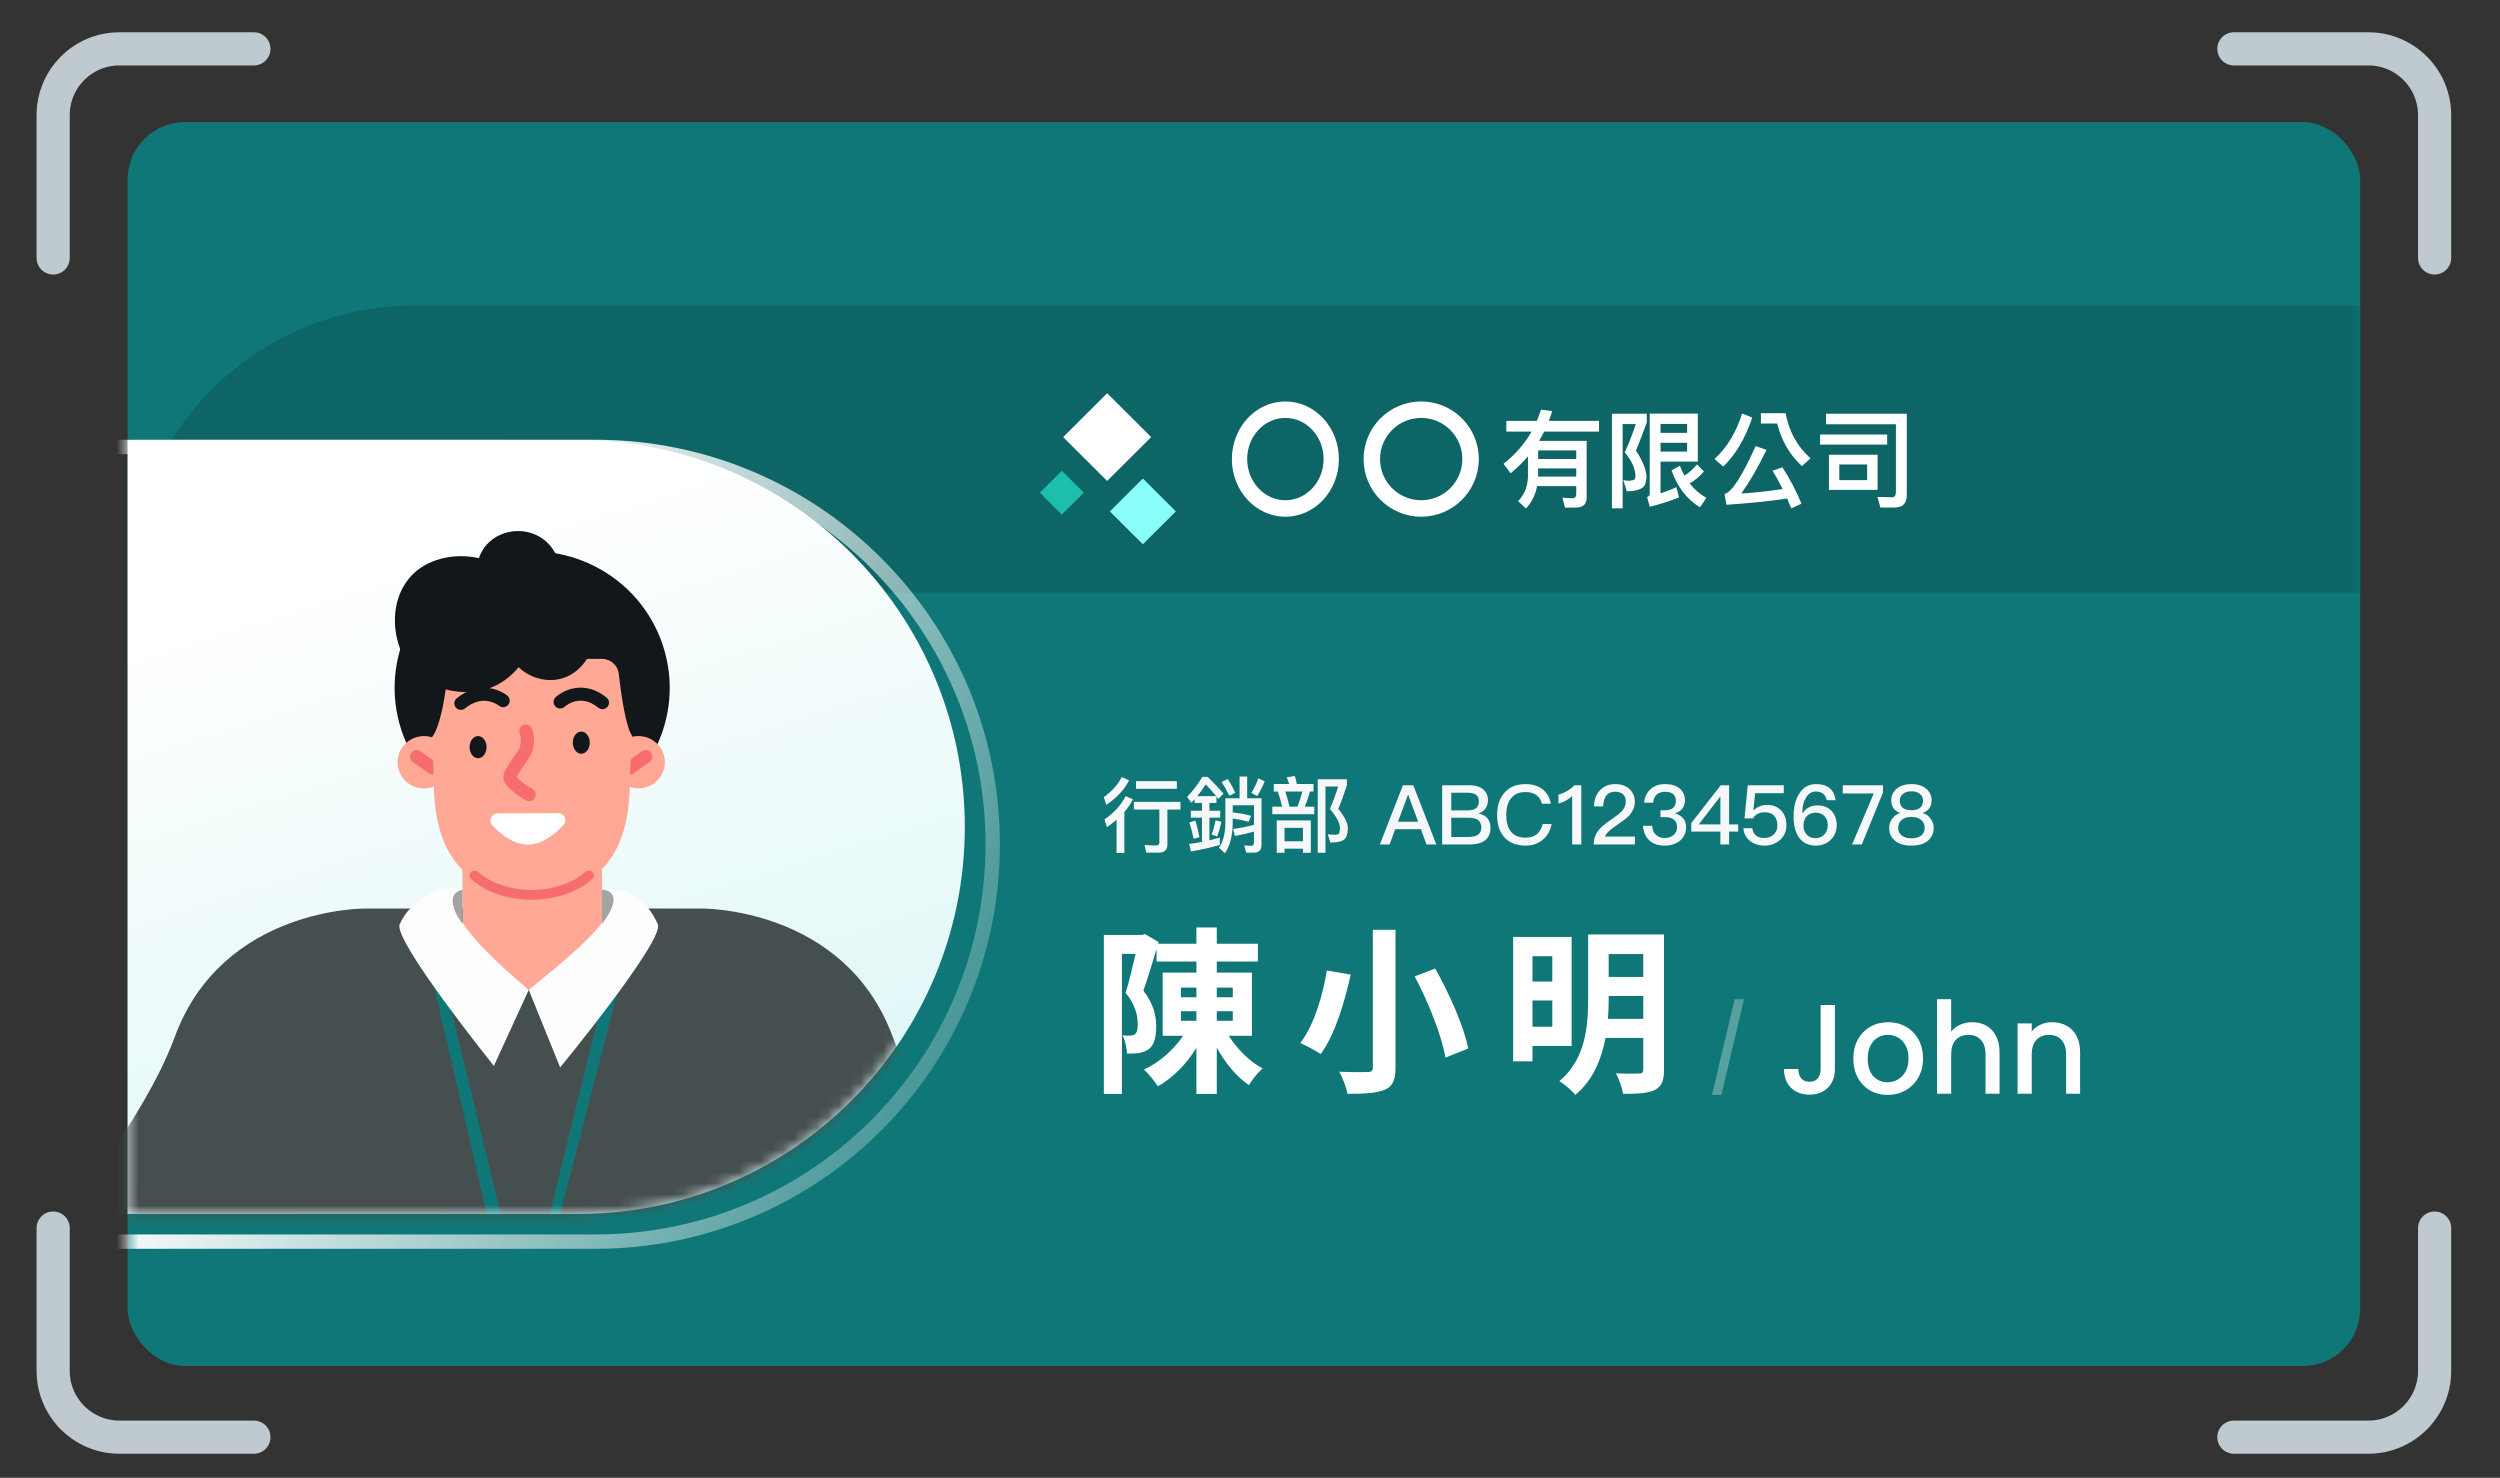 <svg width="225" height="133" viewBox="0 0 225 133" fill="none" xmlns="http://www.w3.org/2000/svg">
<rect x="0" y="0" width="225" height="133" fill="#333333" stroke="none"/>
<path d="M4.784 23.216V10.364C4.784 7.068 7.456 4.397 10.752 4.397H22.851" stroke="#BECACF" stroke-width="2.984" stroke-linecap="round"/>
<path d="M4.784 110.525V123.377C4.784 126.672 7.456 129.344 10.752 129.344H22.851" stroke="#BECACF" stroke-width="2.984" stroke-linecap="round"/>
<path d="M219.115 110.525V123.377C219.115 126.672 216.443 129.344 213.148 129.344H201.049" stroke="#BECACF" stroke-width="2.984" stroke-linecap="round"/>
<path d="M219.115 23.216V10.364C219.115 7.068 216.443 4.397 213.148 4.397H201.049" stroke="#BECACF" stroke-width="2.984" stroke-linecap="round"/>
<rect x="11.482" y="10.992" width="200.935" height="111.95" rx="5.167" fill="#107778"/>
<mask id="mask0_5789_51638" style="mask-type:alpha" maskUnits="userSpaceOnUse" x="11" y="10" width="202" height="113">
<rect x="11.482" y="10.992" width="200.935" height="111.95" rx="5.167" fill="white"/>
</mask>
<g mask="url(#mask0_5789_51638)">
<path d="M11.482 53.332C11.482 39.064 23.049 27.497 37.317 27.497H212.417V53.332H11.482Z" fill="#0D6566"/>
<path d="M-0.448 40.223H53.583C73.333 40.223 89.344 56.234 89.344 75.985V75.985C89.344 95.735 73.333 111.746 53.583 111.746H-0.448V40.223Z" stroke="url(#paint0_linear_5789_51638)" stroke-width="1.292"/>
</g>
<path d="M11.482 39.601H52.004C71.239 39.601 86.833 55.194 86.833 74.43C86.833 93.665 71.239 109.259 52.004 109.259H11.482V39.601Z" fill="url(#paint1_linear_5789_51638)"/>
<mask id="mask1_5789_51638" style="mask-type:alpha" maskUnits="userSpaceOnUse" x="11" y="39" width="76" height="71">
<path d="M11.482 39.601H52.004C71.239 39.601 86.833 55.194 86.833 74.43C86.833 93.665 71.239 109.259 52.004 109.259H11.482V39.601Z" fill="#EEF8F7"/>
</mask>
<g mask="url(#mask1_5789_51638)">
<path d="M51.692 73.602C58.199 71.52 61.774 64.597 59.677 58.138C57.581 51.678 50.606 48.13 44.099 50.211C37.592 52.292 34.017 59.216 36.113 65.675C38.21 72.134 45.185 75.683 51.692 73.602Z" fill="#12171A"/>
<path d="M91.201 113.926C90.963 108.507 83.41 101.619 80.342 93.307C76.025 81.605 63.138 81.768 63.138 81.768H32.895C32.895 81.768 20.055 81.605 15.733 93.307C12.666 101.619 5.476 108.503 5.238 113.926C5.023 118.801 5.203 130.425 23.9 125.74L23.357 132.993H72.059L71.519 125.818C90.771 130.425 91.42 118.906 91.201 113.926Z" fill="#464F4F"/>
<path d="M38.154 70.958C37.017 70.958 36.04 70.151 35.825 69.042C35.708 68.425 35.837 67.797 36.196 67.277C36.552 66.758 37.091 66.405 37.716 66.288C37.865 66.261 38.013 66.246 38.162 66.246C39.299 66.246 40.276 67.052 40.491 68.162C40.608 68.778 40.479 69.407 40.119 69.926C39.764 70.446 39.225 70.799 38.599 70.915C38.455 70.943 38.303 70.958 38.154 70.958Z" fill="#FFA895"/>
<path d="M38.932 69.705C38.81 69.705 38.689 69.67 38.588 69.593L37.15 68.565C36.884 68.375 36.826 68.01 37.017 67.747C37.209 67.483 37.576 67.425 37.842 67.615L39.279 68.642C39.545 68.833 39.604 69.197 39.412 69.461C39.295 69.624 39.115 69.705 38.932 69.705Z" fill="#F76D6D"/>
<path d="M57.468 70.958C58.605 70.958 59.582 70.151 59.797 69.042C59.914 68.425 59.785 67.797 59.426 67.277C59.07 66.758 58.531 66.405 57.906 66.288C57.758 66.261 57.609 66.246 57.461 66.246C56.323 66.246 55.347 67.052 55.132 68.162C55.014 68.778 55.143 69.407 55.503 69.926C55.858 70.446 56.398 70.799 57.023 70.915C57.171 70.943 57.32 70.958 57.468 70.958Z" fill="#FFA895"/>
<path d="M56.691 69.705C56.507 69.705 56.327 69.62 56.21 69.461C56.019 69.197 56.081 68.833 56.343 68.642L57.781 67.615C58.047 67.425 58.414 67.487 58.605 67.747C58.797 68.01 58.734 68.375 58.472 68.565L57.038 69.593C56.933 69.67 56.812 69.705 56.691 69.705Z" fill="#F76D6D"/>
<path d="M54.178 59.299H40.358C40.389 60.408 39.869 65.148 38.873 66.358C38.873 66.358 39.045 69.259 39.045 70.384C39.045 79.491 44.617 80.399 47.864 80.399C51.111 80.399 56.683 79.491 56.683 70.384C56.683 69.337 56.91 66.246 56.91 66.246C56.327 65.489 55.901 62.534 55.687 60.637C55.6 59.873 54.952 59.299 54.178 59.299Z" fill="#FFA895"/>
<path d="M54.181 74.475H41.622V86.914L47.588 89.091L54.181 86.914V74.475Z" fill="#FFA895"/>
<path d="M54.217 63.829C54.084 63.829 53.952 63.786 53.842 63.693C52.256 62.394 50.955 63.484 50.81 63.612C50.568 63.829 50.197 63.814 49.978 63.573C49.759 63.337 49.771 62.968 50.009 62.747C50.748 62.064 52.658 61.196 54.596 62.786C54.846 62.991 54.886 63.364 54.675 63.612C54.557 63.755 54.389 63.829 54.217 63.829Z" fill="#12171A"/>
<path d="M41.479 63.887C41.307 63.887 41.139 63.814 41.022 63.674C40.815 63.426 40.85 63.053 41.1 62.848C43.023 61.273 44.926 62.002 45.66 62.611C45.91 62.817 45.945 63.189 45.738 63.437C45.531 63.686 45.16 63.721 44.91 63.519C44.761 63.403 43.456 62.441 41.854 63.755C41.745 63.841 41.612 63.887 41.479 63.887Z" fill="#12171A"/>
<path d="M43.82 109.259L37.541 82.204H38.483L45.076 109.259H43.82Z" fill="#107778"/>
<path d="M50.413 109.259L57.32 82.515H56.065L49.471 109.259H50.413Z" fill="#107778"/>
<path d="M47.848 80.984C47.063 80.984 44.343 80.849 42.405 79.123C42.218 78.956 42.21 78.677 42.39 78.502C42.569 78.328 42.866 78.32 43.054 78.487C44.742 79.988 47.153 80.108 47.852 80.108C49.294 80.108 51.314 79.681 52.662 78.487C52.85 78.32 53.147 78.328 53.326 78.502C53.506 78.677 53.498 78.956 53.307 79.123C51.357 80.849 48.638 80.984 47.848 80.984Z" fill="#F76D6D"/>
<path d="M35.971 83.183C36.913 81.006 39.739 79.451 41.622 80.073C38.797 81.628 45.39 87.225 47.588 89.091L47.588 89.091L44.448 95.932C44.448 95.932 35.353 84.612 35.971 83.183Z" fill="#FDFDFD"/>
<path d="M59.204 83.183C58.262 81.006 56.379 79.762 54.495 80.073C57.321 81.628 49.785 87.225 47.588 89.091L50.413 96.071C50.413 96.071 59.823 84.612 59.204 83.183Z" fill="#FDFDFD"/>
<path d="M47.622 72.106C47.52 72.106 47.419 72.079 47.325 72.025C45.945 71.226 45.266 70.512 45.305 69.907C45.332 69.469 45.668 68.953 46.215 68.158C46.426 67.851 46.742 67.39 46.785 67.242C46.985 66.529 46.793 66.055 46.785 66.036C46.649 65.741 46.785 65.396 47.082 65.264C47.379 65.128 47.731 65.264 47.868 65.559C47.907 65.644 48.243 66.428 47.93 67.552C47.844 67.867 47.594 68.235 47.196 68.817C46.965 69.15 46.598 69.686 46.504 69.93C46.664 70.163 47.301 70.652 47.922 71.012C48.204 71.175 48.298 71.536 48.133 71.815C48.02 72.005 47.825 72.106 47.622 72.106Z" fill="#F76D6D"/>
<path d="M44.788 73.205L50.227 73.186C50.798 73.186 51.095 73.834 50.716 74.245C49.973 75.048 48.809 76.013 47.516 76.021C46.222 76.025 45.054 75.067 44.304 74.268C43.925 73.857 44.222 73.205 44.788 73.205Z" fill="white"/>
<path d="M51.603 53.888C51.111 53.59 50.568 53.396 50.001 53.291C50.181 52.938 50.31 52.523 50.376 52.05C50.423 51.716 50.423 51.375 50.376 51.041C50.255 50.169 49.825 49.339 49.165 48.749C47.184 46.984 43.913 47.764 43.105 50.234C41.428 49.862 39.588 50.072 38.15 50.921C35.012 52.763 34.852 57.239 36.884 60.009C38.385 62.057 41.651 62.751 43.929 61.983C45 61.622 45.949 60.936 46.672 60.051C47.555 60.897 48.825 61.335 50.044 61.172C51.967 60.916 53.405 59.124 53.455 57.236C53.49 55.855 52.791 54.606 51.603 53.888Z" fill="#12171A"/>
<path d="M52.314 67.836C52.737 67.836 53.08 67.389 53.08 66.839C53.08 66.288 52.737 65.842 52.314 65.842C51.892 65.842 51.549 66.288 51.549 66.839C51.549 67.389 51.892 67.836 52.314 67.836Z" fill="#12171A"/>
<path d="M43.026 68.239C43.449 68.239 43.792 67.793 43.792 67.242C43.792 66.692 43.449 66.246 43.026 66.246C42.603 66.246 42.261 66.692 42.261 67.242C42.261 67.793 42.603 68.239 43.026 68.239Z" fill="#12171A"/>
<path d="M54.181 83.137C52.094 85.787 47.587 89.091 47.587 89.091C47.587 89.091 43.534 85.677 41.622 83.137C40.525 81.679 40.367 80.338 41.622 80.073L41.622 83.137C43.534 85.677 47.587 89.091 47.587 89.091C47.587 89.091 52.094 85.787 54.181 83.137L54.181 80.073C55.761 80.185 55.353 81.649 54.181 83.137Z" fill="#A4A4A4"/>
</g>
<path d="M138.433 42.155H141.862V42.897H138.423C138.423 42.859 138.433 42.831 138.433 42.792V42.155ZM141.862 41.308H138.433V40.537H141.862V41.308ZM138.338 43.754H141.862V44.468C141.862 44.715 141.749 44.839 141.522 44.839C141.239 44.839 140.936 44.82 140.615 44.791L140.851 45.686H141.805C142.467 45.686 142.798 45.391 142.798 44.801V39.68H138.518C138.678 39.414 138.829 39.128 138.981 38.843H143.912V37.881H139.406C139.51 37.596 139.604 37.301 139.699 36.996L138.688 36.873C138.584 37.215 138.461 37.548 138.319 37.881H135.57V38.843H137.847C137.223 39.928 136.383 40.898 135.315 41.745L135.957 42.593C136.524 42.126 137.044 41.622 137.516 41.07V42.859C137.497 43.773 137.204 44.515 136.628 45.105L137.337 45.762C137.847 45.21 138.187 44.544 138.338 43.754Z" fill="white"/>
<path d="M145.074 37.234V45.752H146.038V38.167H147.219C146.983 38.919 146.652 39.766 146.236 40.708C146.869 41.498 147.191 42.212 147.191 42.849C147.191 43.002 147.153 43.106 147.077 43.164C147.002 43.221 146.851 43.249 146.624 43.268C146.482 43.268 146.303 43.249 146.095 43.211L146.416 44.22C147.115 44.211 147.616 44.077 147.899 43.83C148.088 43.639 148.183 43.306 148.183 42.849C148.135 42.202 147.824 41.441 147.238 40.556C147.606 39.661 147.928 38.814 148.211 38.015V37.234H145.074ZM149.449 39.852H151.839V40.642H149.449V39.852ZM151.839 38.957H149.449V38.157H151.839V38.957ZM152.727 41.793C152.368 42.231 151.99 42.564 151.603 42.802C151.452 42.535 151.31 42.24 151.187 41.917L150.441 42.336C150.97 43.839 151.829 44.953 153.001 45.657L153.577 44.801C152.992 44.477 152.491 44.049 152.066 43.506C152.538 43.24 152.973 42.888 153.351 42.431L152.727 41.793ZM149.449 41.546H152.803V37.225H148.476V44.458C148.476 44.591 148.391 44.677 148.239 44.734L148.476 45.61C149.534 45.343 150.412 45.058 151.111 44.763L150.875 43.839C150.403 44.068 149.931 44.249 149.449 44.401V41.546Z" fill="white"/>
<path d="M156.79 37.215C156.26 38.909 155.429 40.28 154.305 41.308L155.089 41.993C156.175 40.965 157.045 39.499 157.706 37.586L156.79 37.215ZM160.417 42.06L159.529 42.364C159.841 42.869 160.143 43.421 160.436 44.011C159.227 44.201 157.989 44.334 156.714 44.42C157.489 43.335 158.244 42.022 158.981 40.489L158.008 40.147C156.78 42.878 155.845 44.315 155.212 44.458L155.382 45.429C157.385 45.295 159.208 45.115 160.843 44.867C160.965 45.153 161.088 45.448 161.211 45.752L162.137 45.334C161.655 44.172 161.079 43.078 160.417 42.06ZM158.481 37.187V38.119H159.945C160.332 39.661 161.079 40.937 162.175 41.955L162.949 41.251C161.768 40.213 161.022 38.862 160.701 37.187H158.481Z" fill="white"/>
<path d="M164.603 40.927V44.087H168.986V40.927H164.603ZM168.042 43.211H165.538V41.803H168.042V43.211ZM170.536 45.676C171.254 45.676 171.613 45.295 171.613 44.534V37.234H164.338V38.186H170.63V44.258C170.63 44.582 170.526 44.753 170.319 44.753L168.977 44.724L169.232 45.676H170.536ZM163.809 39.109V40.013H169.846V39.109H163.809Z" fill="white"/>
<path fill-rule="evenodd" clip-rule="evenodd" d="M115.684 45.021C117.584 45.021 119.124 43.363 119.124 41.317C119.124 39.272 117.584 37.613 115.684 37.613C113.785 37.613 112.245 39.272 112.245 41.317C112.245 43.363 113.785 45.021 115.684 45.021ZM115.684 46.503C118.344 46.503 120.499 44.181 120.499 41.317C120.499 38.453 118.344 36.132 115.684 36.132C113.025 36.132 110.869 38.453 110.869 41.317C110.869 44.181 113.025 46.503 115.684 46.503Z" fill="white"/>
<path fill-rule="evenodd" clip-rule="evenodd" d="M127.907 45.021C129.953 45.021 131.611 43.363 131.611 41.317C131.611 39.272 129.953 37.613 127.907 37.613C125.862 37.613 124.203 39.272 124.203 41.317C124.203 43.363 125.862 45.021 127.907 45.021ZM127.907 46.503C130.771 46.503 133.093 44.181 133.093 41.317C133.093 38.453 130.771 36.132 127.907 36.132C125.043 36.132 122.722 38.453 122.722 41.317C122.722 44.181 125.043 46.503 127.907 46.503Z" fill="white"/>
<rect width="5.592" height="5.592" transform="matrix(0.708 -0.706 0.708 0.706 95.685 39.338)" fill="white"/>
<rect width="2.796" height="2.796" transform="matrix(0.708 -0.706 0.708 0.706 93.585 44.342)" fill="#1CBEAD"/>
<rect width="4.194" height="4.194" transform="matrix(0.708 -0.706 0.708 0.706 99.887 46.026)" fill="#8AFFFA"/>
<path d="M156.962 89.93L154.922 98.542H154.081L156.114 89.93H156.962Z" fill="white" fill-opacity="0.3"/>
<path d="M106.285 91.007H107.676V91.875H106.285V91.007ZM106.285 88.886H107.676V89.754H106.285V88.886ZM110.949 88.886V89.754H109.51V88.886H110.949ZM110.949 91.875H109.51V91.007H110.949V91.875ZM112.672 93.224V87.537H109.51V86.541H113.209V84.934H109.51V83.472H107.676V84.934H104.231L104.278 84.789L103.045 84.066L102.776 84.147H99.346V98.462H100.974V85.85H102.207C101.954 86.942 101.622 88.34 101.306 89.352C102.191 90.429 102.397 91.425 102.397 92.164C102.397 92.614 102.334 92.935 102.16 93.064C102.033 93.16 101.891 93.192 101.717 93.208C101.528 93.208 101.306 93.208 101.022 93.192C101.275 93.642 101.417 94.365 101.433 94.815C101.812 94.831 102.176 94.815 102.444 94.783C102.808 94.718 103.108 94.622 103.361 94.445C103.851 94.092 104.057 93.417 104.057 92.389C104.057 91.457 103.851 90.38 102.903 89.159C103.282 88.099 103.709 86.669 104.088 85.416V86.541H107.676V87.537H104.642V93.224H106.475C105.622 94.493 104.325 95.634 102.95 96.261C103.361 96.614 103.93 97.321 104.199 97.771C105.558 97.016 106.775 95.763 107.676 94.317V98.462H109.51V94.284C110.269 95.666 111.28 96.903 112.403 97.658C112.687 97.176 113.241 96.486 113.636 96.164C112.466 95.538 111.36 94.429 110.585 93.224H112.672Z" fill="white"/>
<path d="M123.557 83.681V96.068C123.557 96.373 123.431 96.486 123.083 96.486C122.735 96.502 121.566 96.502 120.538 96.454C120.823 96.984 121.17 97.883 121.281 98.446C122.814 98.446 123.889 98.381 124.632 98.076C125.328 97.771 125.596 97.241 125.596 96.068V83.681H123.557ZM127.319 87.874C128.568 90.22 129.769 93.24 130.086 95.184L132.141 94.365C131.745 92.357 130.449 89.449 129.169 87.167L127.319 87.874ZM119.416 87.344C119.084 89.433 118.294 92.244 117.029 93.867C117.519 94.092 118.388 94.542 118.863 94.863C120.175 93.096 121.028 90.107 121.566 87.713L119.416 87.344Z" fill="white"/>
<path d="M139.707 86.059V88.34H137.921V86.059H139.707ZM137.921 92.405V90.043H139.707V92.405H137.921ZM141.446 94.14V84.323H136.182V95.522H137.921V94.14H141.446ZM144.718 91.698C144.765 91.071 144.781 90.461 144.781 89.898V89.641H147.895V91.698H144.718ZM147.895 85.866V87.922H144.781V85.866H147.895ZM149.76 84.099H142.931V89.898C142.931 92.308 142.726 95.313 140.339 97.305C140.75 97.53 141.493 98.172 141.778 98.542C143.374 97.225 144.133 95.313 144.496 93.417H147.895V96.245C147.895 96.518 147.8 96.614 147.5 96.614C147.231 96.63 146.283 96.646 145.429 96.598C145.698 97.08 145.998 97.915 146.077 98.446C147.405 98.446 148.322 98.397 148.938 98.092C149.555 97.771 149.76 97.273 149.76 96.261V84.099Z" fill="white"/>
<path d="M165.141 90.448V96.208C165.141 96.921 164.929 97.484 164.505 97.898C164.088 98.312 163.537 98.519 162.852 98.519C162.167 98.519 161.613 98.312 161.188 97.898C160.772 97.484 160.563 96.921 160.563 96.208H161.847C161.855 96.561 161.94 96.84 162.104 97.047C162.275 97.254 162.525 97.358 162.852 97.358C163.18 97.358 163.429 97.254 163.6 97.047C163.771 96.833 163.857 96.553 163.857 96.208V90.448H165.141Z" fill="white"/>
<path d="M169.88 98.542C169.3 98.542 168.775 98.408 168.306 98.14C167.837 97.864 167.468 97.481 167.201 96.99C166.933 96.492 166.799 95.917 166.799 95.265C166.799 94.621 166.936 94.05 167.212 93.552C167.487 93.054 167.863 92.671 168.339 92.403C168.816 92.134 169.348 92 169.936 92C170.524 92 171.056 92.134 171.533 92.403C172.009 92.671 172.385 93.054 172.66 93.552C172.936 94.05 173.074 94.621 173.074 95.265C173.074 95.909 172.932 96.48 172.649 96.978C172.366 97.477 171.979 97.864 171.488 98.14C171.004 98.408 170.468 98.542 169.88 98.542ZM169.88 97.404C170.208 97.404 170.513 97.323 170.796 97.162C171.086 97.001 171.321 96.76 171.499 96.438C171.678 96.116 171.767 95.725 171.767 95.265C171.767 94.805 171.682 94.418 171.51 94.104C171.339 93.782 171.112 93.541 170.829 93.38C170.546 93.219 170.241 93.138 169.914 93.138C169.586 93.138 169.281 93.219 168.998 93.38C168.723 93.541 168.503 93.782 168.339 94.104C168.176 94.418 168.094 94.805 168.094 95.265C168.094 95.948 168.261 96.476 168.596 96.852C168.939 97.22 169.367 97.404 169.88 97.404Z" fill="white"/>
<path d="M177.514 92C177.983 92 178.4 92.103 178.765 92.311C179.137 92.517 179.427 92.824 179.636 93.23C179.851 93.636 179.959 94.127 179.959 94.702V98.439H178.698V94.897C178.698 94.33 178.56 93.897 178.285 93.598C178.009 93.292 177.633 93.138 177.157 93.138C176.68 93.138 176.301 93.292 176.018 93.598C175.742 93.897 175.605 94.33 175.605 94.897V98.439H174.332V89.93H175.605V92.839C175.821 92.571 176.092 92.364 176.42 92.219C176.755 92.073 177.12 92 177.514 92Z" fill="white"/>
<path d="M184.687 92C185.171 92 185.603 92.103 185.982 92.311C186.369 92.517 186.671 92.824 186.887 93.23C187.102 93.636 187.21 94.127 187.21 94.702V98.439H185.949V94.897C185.949 94.33 185.811 93.897 185.536 93.598C185.26 93.292 184.884 93.138 184.408 93.138C183.931 93.138 183.552 93.292 183.269 93.598C182.994 93.897 182.856 94.33 182.856 94.897V98.439H181.583V92.103H182.856V92.828C183.064 92.567 183.329 92.364 183.649 92.219C183.976 92.073 184.322 92 184.687 92Z" fill="white"/>
<path d="M102.24 70.3V70.994H105.917V70.3H102.24ZM102.051 72.166V72.86H104.342V75.853C104.342 76.009 104.229 76.091 104.01 76.091C103.694 76.091 103.355 76.076 103.008 76.046L103.166 76.741H104.259C104.794 76.741 105.065 76.502 105.065 76.024V72.86H106.241V72.166H102.051ZM100.959 69.934C100.612 70.621 100.077 71.218 99.346 71.733L99.565 72.442C100.529 71.785 101.207 71.054 101.614 70.233L100.959 69.934ZM101.313 71.643C100.906 72.449 100.265 73.151 99.406 73.748L99.618 74.449C99.934 74.233 100.22 74.009 100.492 73.778V76.77H101.192V73.084C101.501 72.725 101.757 72.345 101.961 71.942L101.313 71.643Z" fill="#F5F7F8"/>
<path d="M108.177 72.263V72.964H107.175V73.591H108.177V75.77C107.793 75.845 107.409 75.905 107.017 75.957L107.19 76.629C108.109 76.472 108.976 76.278 109.782 76.046V75.382C109.473 75.472 109.164 75.554 108.848 75.629V73.591H109.82V72.964H108.848V72.263H109.481V71.68L109.654 71.897L110.114 71.419C109.669 70.904 109.195 70.404 108.69 69.919H108.215C107.793 70.613 107.333 71.21 106.836 71.718L107.22 72.248C107.318 72.143 107.416 72.039 107.514 71.927V72.263H108.177ZM107.582 73.845L107.047 74.024C107.198 74.487 107.318 74.979 107.424 75.487L107.951 75.352C107.838 74.785 107.718 74.278 107.582 73.845ZM109.398 73.822C109.3 74.345 109.179 74.77 109.044 75.106L109.541 75.285C109.692 74.897 109.82 74.457 109.925 73.957L109.398 73.822ZM107.755 71.651C108.027 71.322 108.283 70.972 108.516 70.598C108.773 70.852 109.082 71.203 109.458 71.651H107.755ZM111.561 69.889V71.845H110.28V74.173C110.265 75.039 110.076 75.748 109.707 76.3L110.249 76.793C110.702 76.106 110.928 75.218 110.943 74.128V73.666C111.124 73.688 111.297 73.718 111.478 73.755C111.779 73.815 112.073 73.882 112.367 73.964L112.6 73.427C112.269 73.337 112.005 73.278 111.794 73.233C111.598 73.203 111.319 73.158 110.943 73.113V72.472H112.857V74.233C112.254 74.397 111.628 74.524 110.98 74.606L111.139 75.24C111.741 75.129 112.314 74.994 112.857 74.845V75.815C112.857 76.017 112.774 76.121 112.615 76.121C112.42 76.121 112.209 76.106 111.983 76.084L112.156 76.741H112.826C113.294 76.741 113.535 76.509 113.535 76.054V71.845H112.246V69.889H111.561ZM110.506 70.106L109.941 70.374C110.189 70.748 110.423 71.158 110.641 71.613L111.176 71.345C110.965 70.897 110.739 70.479 110.506 70.106ZM113.248 70.046C113.098 70.486 112.887 70.927 112.623 71.367L113.15 71.643C113.422 71.21 113.648 70.77 113.821 70.315L113.248 70.046Z" fill="#F5F7F8"/>
<path d="M118.598 70.136V76.755H119.292V70.785H120.437C120.188 71.569 119.94 72.24 119.683 72.8C120.286 73.501 120.588 74.069 120.595 74.502C120.588 74.755 120.565 74.92 120.52 74.994C120.467 75.076 120.354 75.121 120.188 75.129C120 75.129 119.774 75.114 119.503 75.084L119.729 75.83C120.369 75.83 120.799 75.726 121.01 75.531C121.205 75.338 121.303 74.994 121.303 74.502C121.296 74.054 121.01 73.487 120.444 72.8C120.723 72.143 120.979 71.434 121.221 70.665V70.136H118.598ZM114.642 70.561V71.24H114.997C115.147 71.665 115.283 72.121 115.396 72.599H114.507V73.278H118.282V72.599H117.438C117.604 72.195 117.762 71.74 117.898 71.24H118.214V70.561H116.722C116.662 70.292 116.602 70.053 116.534 69.837L115.803 69.956C115.878 70.143 115.953 70.344 116.029 70.561H114.642ZM116.775 72.599H116.059C115.938 72.091 115.81 71.636 115.682 71.24H117.212C117.084 71.71 116.941 72.166 116.775 72.599ZM117.973 73.837H114.906V76.755H115.607V76.382H117.265V76.755H117.973V73.837ZM115.607 75.711V74.509H117.265V75.711H115.607Z" fill="#F5F7F8"/>
<path d="M126.262 70.673L124.189 76.002H125.063L125.568 74.629H127.882L128.386 76.002H129.268L127.196 70.673H126.262ZM125.817 73.957L126.714 71.546H126.744L127.633 73.957H125.817Z" fill="#F5F7F8"/>
<path d="M129.794 70.673V76.002H132.251C132.823 76.002 133.268 75.897 133.584 75.688C133.954 75.434 134.142 75.046 134.142 74.509C134.142 74.151 134.052 73.86 133.871 73.643C133.69 73.427 133.419 73.285 133.064 73.218C133.336 73.121 133.539 72.972 133.69 72.778C133.841 72.569 133.916 72.315 133.916 72.016C133.916 71.606 133.773 71.285 133.486 71.046C133.185 70.792 132.778 70.673 132.251 70.673H129.794ZM130.616 71.345H132.047C132.409 71.345 132.68 71.404 132.846 71.531C133.012 71.651 133.095 71.845 133.095 72.113C133.095 72.397 133.012 72.606 132.846 72.74C132.68 72.867 132.409 72.934 132.032 72.934H130.616V71.345ZM130.616 73.599H132.16C132.552 73.599 132.846 73.666 133.034 73.808C133.223 73.949 133.321 74.181 133.321 74.494C133.321 74.8 133.193 75.024 132.951 75.166C132.755 75.27 132.484 75.33 132.138 75.33H130.616V73.599Z" fill="#F5F7F8"/>
<path d="M137.303 70.568C136.444 70.568 135.796 70.845 135.344 71.412C134.937 71.912 134.741 72.554 134.741 73.345C134.741 74.151 134.93 74.793 135.321 75.27C135.766 75.823 136.429 76.106 137.311 76.106C137.891 76.106 138.388 75.942 138.803 75.614C139.247 75.263 139.526 74.778 139.646 74.158H138.848C138.742 74.576 138.554 74.89 138.283 75.099C138.026 75.293 137.695 75.39 137.303 75.39C136.7 75.39 136.256 75.203 135.969 74.83C135.698 74.479 135.562 73.987 135.562 73.345C135.562 72.725 135.698 72.233 135.977 71.874C136.271 71.479 136.708 71.285 137.288 71.285C137.68 71.285 137.996 71.367 138.252 71.539C138.509 71.71 138.682 71.979 138.772 72.337H139.571C139.488 71.8 139.247 71.367 138.855 71.054C138.448 70.725 137.928 70.568 137.303 70.568Z" fill="#F5F7F8"/>
<path d="M141.699 70.673C141.519 70.867 141.292 71.039 141.021 71.203C140.75 71.352 140.501 71.457 140.26 71.516V72.322C140.757 72.18 141.172 71.957 141.496 71.651V76.002H142.317V70.673H141.699Z" fill="#F5F7F8"/>
<path d="M145.37 70.568C144.798 70.568 144.331 70.755 143.984 71.143C143.645 71.501 143.472 71.979 143.464 72.576H144.285C144.3 72.143 144.391 71.822 144.572 71.598C144.745 71.367 145.001 71.255 145.34 71.255C145.657 71.255 145.905 71.33 146.071 71.479C146.237 71.628 146.32 71.852 146.32 72.151C146.32 72.464 146.192 72.755 145.951 73.024C145.8 73.181 145.544 73.382 145.182 73.636C144.572 74.054 144.165 74.375 143.969 74.606C143.607 75.009 143.434 75.472 143.434 76.002H147.141V75.285H144.451C144.564 74.994 144.911 74.658 145.491 74.278C146.026 73.919 146.395 73.636 146.606 73.419C146.953 73.039 147.134 72.621 147.134 72.158C147.134 71.688 146.968 71.307 146.644 71.009C146.312 70.71 145.883 70.568 145.37 70.568Z" fill="#F5F7F8"/>
<path d="M149.858 70.568C149.331 70.568 148.901 70.71 148.57 71.009C148.216 71.307 148.02 71.718 147.975 72.248H148.781C148.811 71.919 148.924 71.673 149.105 71.509C149.286 71.345 149.542 71.263 149.866 71.263C150.182 71.263 150.431 71.33 150.597 71.479C150.748 71.621 150.83 71.822 150.83 72.091C150.83 72.36 150.74 72.569 150.574 72.71C150.408 72.852 150.16 72.927 149.828 72.927H149.444V73.539H149.836C150.19 73.539 150.461 73.614 150.642 73.763C150.838 73.912 150.936 74.143 150.936 74.457C150.936 74.725 150.838 74.942 150.657 75.121C150.446 75.315 150.167 75.42 149.821 75.42C149.504 75.42 149.248 75.33 149.052 75.151C148.826 74.957 148.713 74.681 148.698 74.323H147.869C147.914 74.92 148.125 75.375 148.502 75.688C148.834 75.964 149.278 76.106 149.828 76.106C150.401 76.106 150.876 75.942 151.237 75.629C151.576 75.315 151.75 74.912 151.75 74.419C151.75 74.106 151.659 73.845 151.478 73.643C151.313 73.449 151.072 73.3 150.755 73.203C151.343 73.009 151.644 72.613 151.644 72.031C151.644 71.576 151.478 71.218 151.162 70.957C150.83 70.695 150.401 70.568 149.858 70.568Z" fill="#F5F7F8"/>
<path d="M154.866 70.673L152.214 74.076V74.845H154.836V76.002H155.62V74.845H156.434V74.196H155.62V70.673H154.866ZM154.814 71.703H154.836V74.196H152.885L154.814 71.703Z" fill="#F5F7F8"/>
<path d="M157.297 70.673L157.003 73.658H157.772C157.877 73.464 158.021 73.322 158.216 73.233C158.397 73.143 158.601 73.106 158.842 73.106C159.204 73.106 159.475 73.21 159.671 73.419C159.867 73.628 159.965 73.919 159.965 74.293C159.965 74.636 159.852 74.905 159.626 75.114C159.399 75.315 159.121 75.42 158.789 75.42C158.488 75.42 158.247 75.352 158.066 75.218C157.862 75.069 157.742 74.838 157.712 74.539H156.905C156.943 75.031 157.154 75.427 157.538 75.711C157.885 75.972 158.299 76.106 158.782 76.106C159.317 76.106 159.776 75.95 160.161 75.636C160.567 75.285 160.778 74.838 160.778 74.285C160.778 73.71 160.613 73.263 160.296 72.934C159.98 72.606 159.565 72.442 159.06 72.442C158.819 72.442 158.593 72.479 158.397 72.561C158.179 72.636 157.99 72.755 157.825 72.927H157.802L157.96 71.389H160.537V70.673H157.297Z" fill="#F5F7F8"/>
<path d="M163.435 70.568C162.817 70.568 162.32 70.837 161.958 71.382C161.597 71.919 161.423 72.621 161.423 73.487C161.423 74.3 161.589 74.934 161.921 75.39C162.267 75.867 162.765 76.106 163.428 76.106C163.955 76.106 164.407 75.927 164.769 75.584C165.123 75.24 165.304 74.8 165.304 74.27C165.304 73.748 165.146 73.315 164.837 72.979C164.52 72.651 164.098 72.487 163.571 72.487C163.285 72.487 163.036 72.539 162.825 72.651C162.591 72.763 162.403 72.934 162.252 73.173H162.222C162.215 73.128 162.215 73.099 162.215 73.076C162.215 72.554 162.32 72.128 162.539 71.785C162.757 71.419 163.051 71.24 163.428 71.24C163.97 71.24 164.294 71.494 164.407 72.016H165.206C165.07 71.046 164.475 70.568 163.435 70.568ZM163.405 73.143C163.737 73.143 164.008 73.248 164.204 73.457C164.4 73.651 164.498 73.927 164.498 74.27C164.498 74.606 164.392 74.882 164.189 75.106C163.993 75.323 163.729 75.434 163.398 75.434C163.074 75.434 162.81 75.33 162.614 75.121C162.411 74.912 162.313 74.636 162.313 74.293C162.313 73.942 162.411 73.666 162.606 73.457C162.802 73.248 163.066 73.143 163.405 73.143Z" fill="#F5F7F8"/>
<path d="M165.851 70.673V71.412H168.639L166.688 76.002H167.562L169.468 71.33V70.673H165.851Z" fill="#F5F7F8"/>
<path d="M172.028 70.568C171.456 70.568 170.996 70.718 170.664 71.016C170.363 71.285 170.212 71.621 170.212 72.016C170.212 72.293 170.273 72.524 170.393 72.71C170.529 72.912 170.732 73.061 171.004 73.166V73.188C170.74 73.248 170.521 73.397 170.34 73.636C170.129 73.89 170.024 74.181 170.024 74.516C170.024 74.987 170.197 75.367 170.544 75.666C170.89 75.957 171.388 76.106 172.028 76.106C172.661 76.106 173.159 75.957 173.513 75.666C173.859 75.367 174.033 74.987 174.033 74.516C174.033 74.181 173.927 73.89 173.716 73.636C173.535 73.397 173.309 73.248 173.053 73.188V73.166C173.324 73.061 173.528 72.912 173.663 72.71C173.784 72.524 173.844 72.293 173.844 72.016C173.844 71.621 173.694 71.285 173.392 71.016C173.053 70.718 172.601 70.568 172.028 70.568ZM172.028 71.218C172.36 71.218 172.624 71.3 172.819 71.479C172.985 71.628 173.076 71.822 173.076 72.046C173.076 72.3 173 72.501 172.865 72.651C172.684 72.83 172.405 72.919 172.028 72.919C171.644 72.919 171.365 72.83 171.192 72.651C171.049 72.501 170.981 72.3 170.981 72.046C170.981 71.822 171.064 71.628 171.237 71.479C171.433 71.3 171.697 71.218 172.028 71.218ZM172.028 73.524C172.42 73.524 172.714 73.621 172.925 73.815C173.121 73.987 173.219 74.218 173.219 74.516C173.219 74.793 173.121 75.017 172.925 75.188C172.706 75.36 172.405 75.449 172.028 75.449C171.644 75.449 171.35 75.36 171.147 75.188C170.936 75.017 170.838 74.793 170.838 74.516C170.838 74.218 170.936 73.987 171.139 73.808C171.335 73.614 171.636 73.524 172.028 73.524Z" fill="#F5F7F8"/>
<defs>
<linearGradient id="paint0_linear_5789_51638" x1="30.567" y1="66.608" x2="101.828" y2="103.758" gradientUnits="userSpaceOnUse">
<stop stop-color="white"/>
<stop offset="1" stop-color="white" stop-opacity="0"/>
</linearGradient>
<linearGradient id="paint1_linear_5789_51638" x1="40.29" y1="47.949" x2="61.755" y2="116.885" gradientUnits="userSpaceOnUse">
<stop stop-color="white"/>
<stop offset="1" stop-color="#D8F5F5"/>
</linearGradient>
</defs>
</svg>

